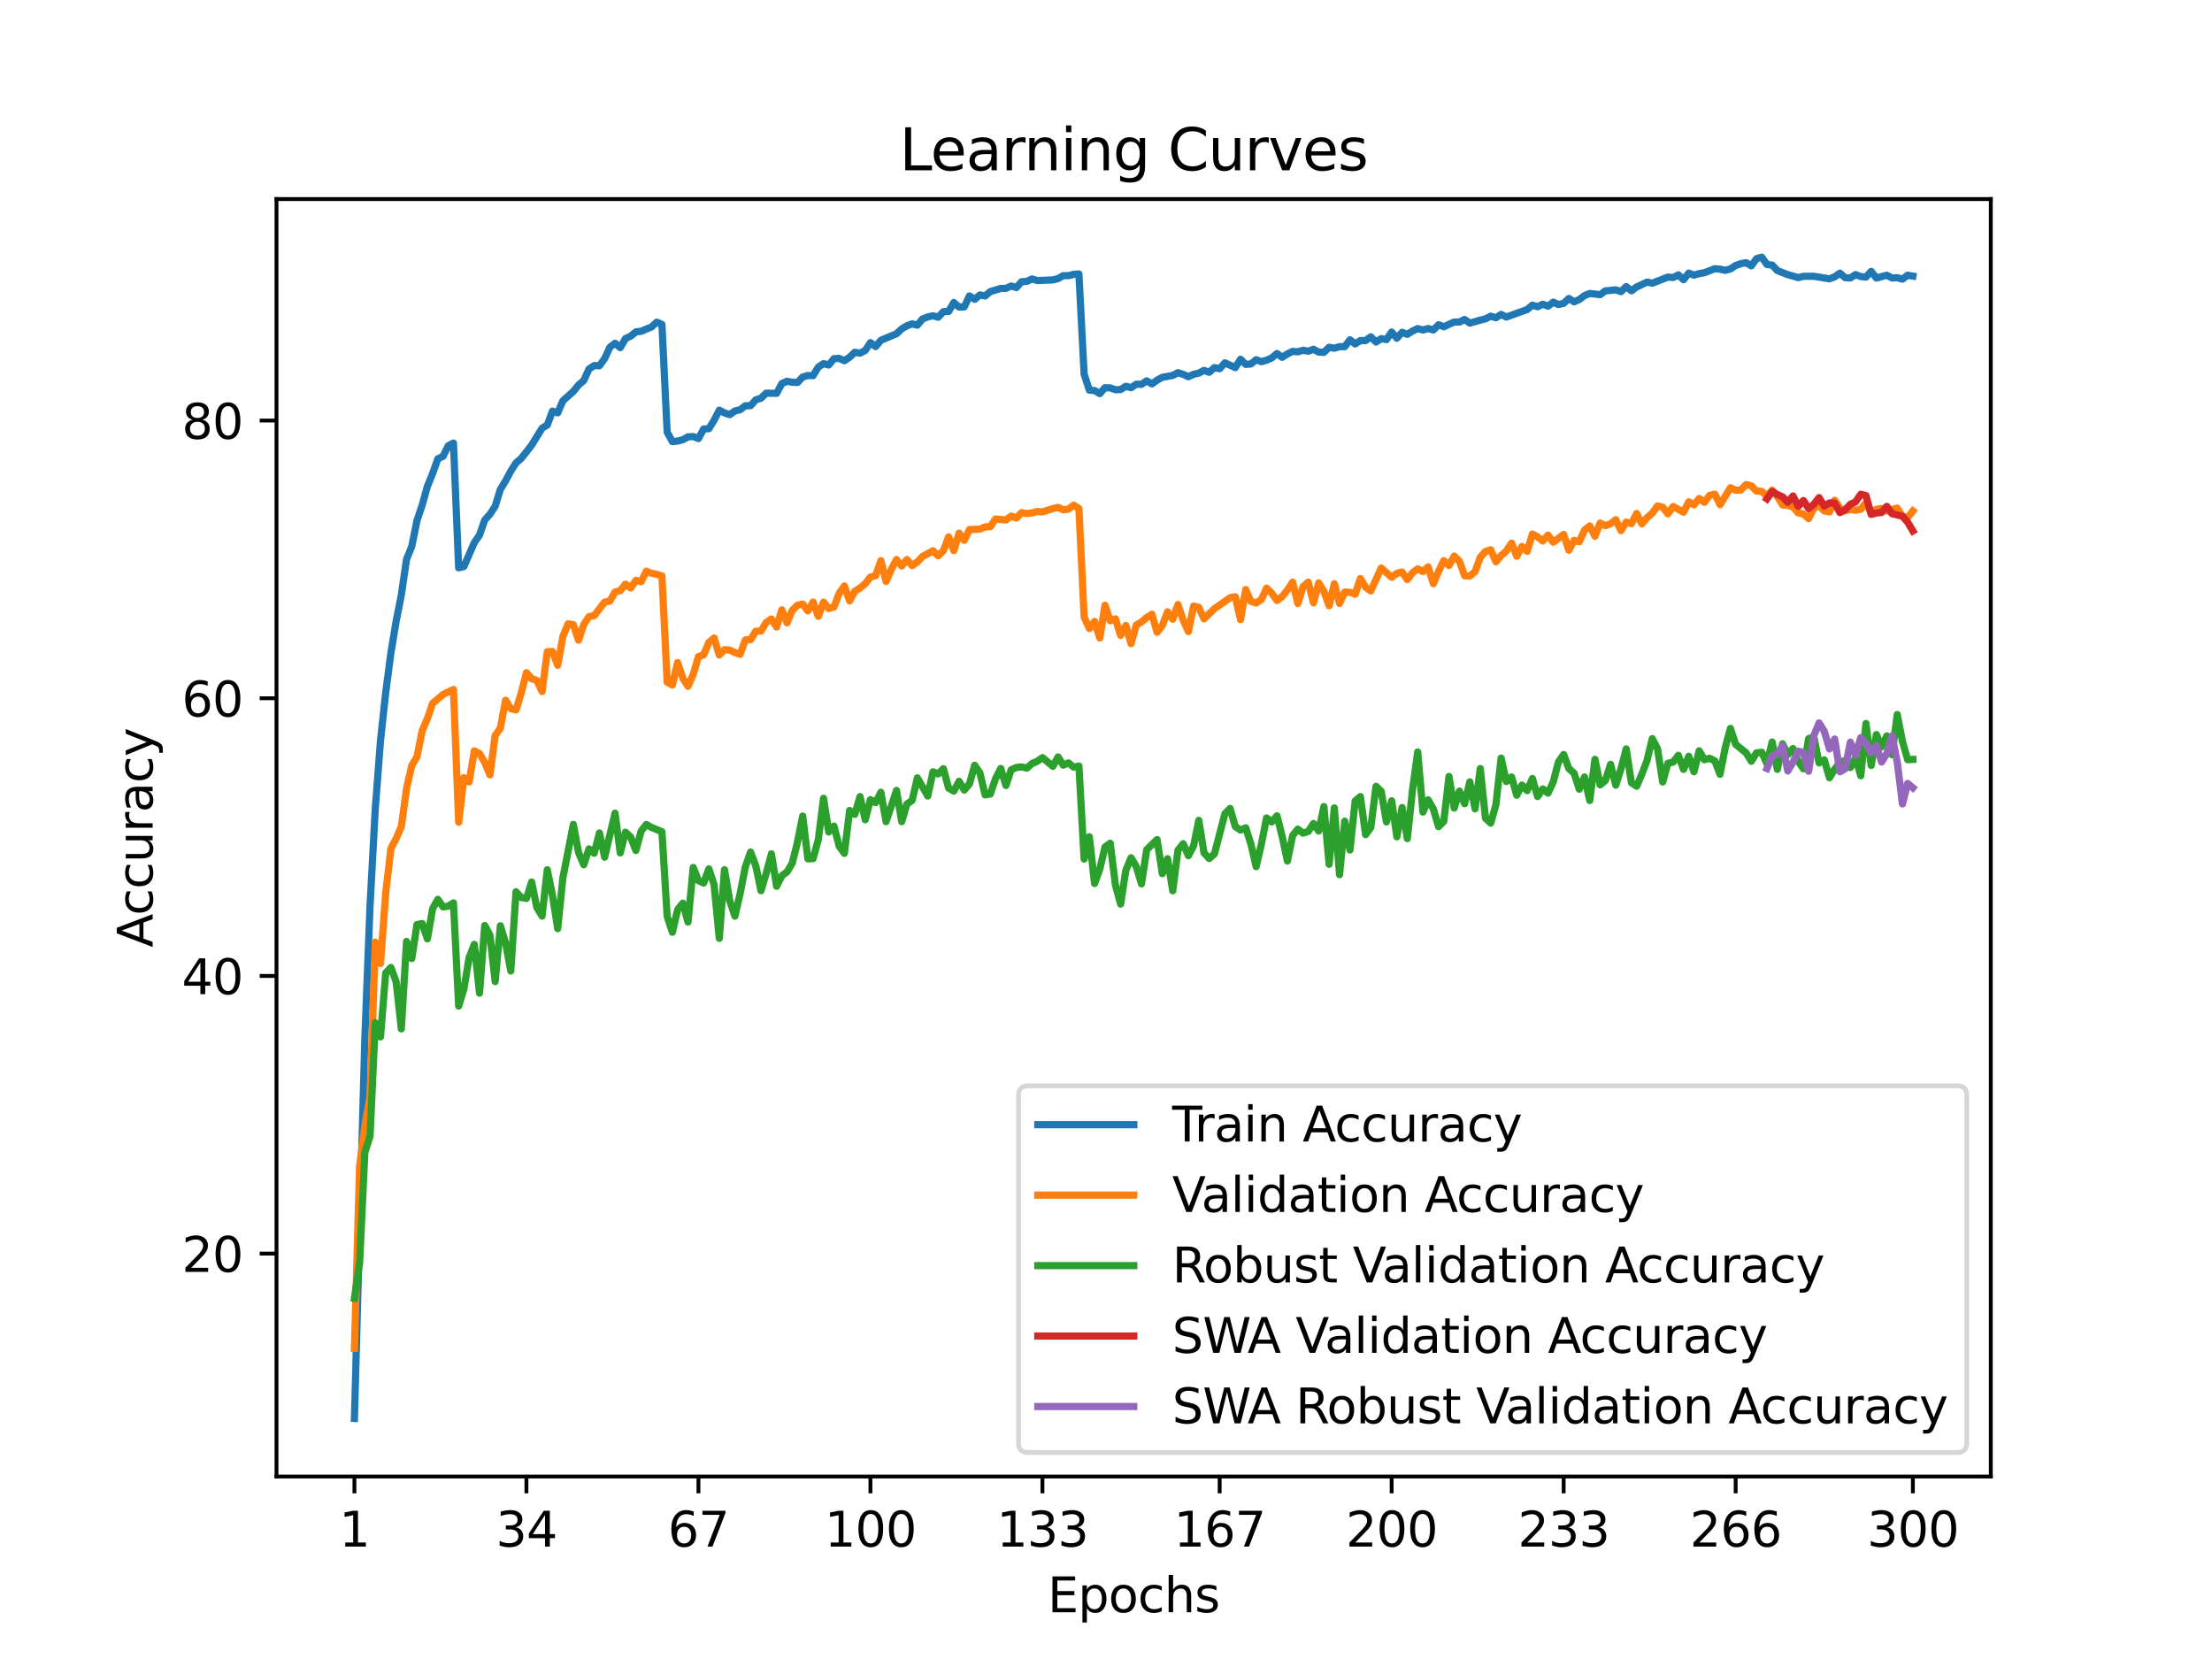 <?xml version="1.0" encoding="utf-8" standalone="no"?>
<!DOCTYPE svg PUBLIC "-//W3C//DTD SVG 1.1//EN"
  "http://www.w3.org/Graphics/SVG/1.1/DTD/svg11.dtd">
<svg xmlns:xlink="http://www.w3.org/1999/xlink" width="460.8pt" height="345.6pt" viewBox="0 0 460.8 345.6" xmlns="http://www.w3.org/2000/svg" version="1.1">
 <defs>
  <style type="text/css">*{stroke-linejoin: round; stroke-linecap: butt}</style>
 </defs>
 <g id="figure_1">
  <g id="patch_1">
   <path d="M 0 345.6 
L 460.8 345.6 
L 460.8 0 
L 0 0 
z
" style="fill: #ffffff"/>
  </g>
  <g id="axes_1">
   <g id="patch_2">
    <path d="M 57.6 307.584 
L 414.72 307.584 
L 414.72 41.472 
L 57.6 41.472 
z
" style="fill: #ffffff"/>
   </g>
   <g id="matplotlib.axis_1">
    <g id="xtick_1">
     <g id="line2d_1">
      <defs>
       <path id="m4109fc3fc1" d="M 0 0 
L 0 3.5 
" style="stroke: #000000; stroke-width: 0.8"/>
      </defs>
      <g>
       <use xlink:href="#m4109fc3fc1" x="73.833" y="307.584" style="stroke: #000000; stroke-width: 0.8"/>
      </g>
     </g>
     <g id="text_1">
      <!-- 1 -->
      <g transform="translate(70.651 322.182) scale(0.1 -0.1)">
       <defs>
        <path id="DejaVuSans-31" d="M 794 531 
L 1825 531 
L 1825 4091 
L 703 3866 
L 703 4441 
L 1819 4666 
L 2450 4666 
L 2450 531 
L 3481 531 
L 3481 0 
L 794 0 
L 794 531 
z
" transform="scale(0.016)"/>
       </defs>
       <use xlink:href="#DejaVuSans-31"/>
      </g>
     </g>
    </g>
    <g id="xtick_2">
     <g id="line2d_2">
      <g>
       <use xlink:href="#m4109fc3fc1" x="109.664" y="307.584" style="stroke: #000000; stroke-width: 0.8"/>
      </g>
     </g>
     <g id="text_2">
      <!-- 34 -->
      <g transform="translate(103.302 322.182) scale(0.1 -0.1)">
       <defs>
        <path id="DejaVuSans-33" d="M 2597 2516 
Q 3050 2419 3304 2112 
Q 3559 1806 3559 1356 
Q 3559 666 3084 287 
Q 2609 -91 1734 -91 
Q 1441 -91 1130 -33 
Q 819 25 488 141 
L 488 750 
Q 750 597 1062 519 
Q 1375 441 1716 441 
Q 2309 441 2620 675 
Q 2931 909 2931 1356 
Q 2931 1769 2642 2001 
Q 2353 2234 1838 2234 
L 1294 2234 
L 1294 2753 
L 1863 2753 
Q 2328 2753 2575 2939 
Q 2822 3125 2822 3475 
Q 2822 3834 2567 4026 
Q 2313 4219 1838 4219 
Q 1578 4219 1281 4162 
Q 984 4106 628 3988 
L 628 4550 
Q 988 4650 1302 4700 
Q 1616 4750 1894 4750 
Q 2613 4750 3031 4423 
Q 3450 4097 3450 3541 
Q 3450 3153 3228 2886 
Q 3006 2619 2597 2516 
z
" transform="scale(0.016)"/>
        <path id="DejaVuSans-34" d="M 2419 4116 
L 825 1625 
L 2419 1625 
L 2419 4116 
z
M 2253 4666 
L 3047 4666 
L 3047 1625 
L 3713 1625 
L 3713 1100 
L 3047 1100 
L 3047 0 
L 2419 0 
L 2419 1100 
L 313 1100 
L 313 1709 
L 2253 4666 
z
" transform="scale(0.016)"/>
       </defs>
       <use xlink:href="#DejaVuSans-33"/>
       <use xlink:href="#DejaVuSans-34" x="63.623"/>
      </g>
     </g>
    </g>
    <g id="xtick_3">
     <g id="line2d_3">
      <g>
       <use xlink:href="#m4109fc3fc1" x="145.496" y="307.584" style="stroke: #000000; stroke-width: 0.8"/>
      </g>
     </g>
     <g id="text_3">
      <!-- 67 -->
      <g transform="translate(139.133 322.182) scale(0.1 -0.1)">
       <defs>
        <path id="DejaVuSans-36" d="M 2113 2584 
Q 1688 2584 1439 2293 
Q 1191 2003 1191 1497 
Q 1191 994 1439 701 
Q 1688 409 2113 409 
Q 2538 409 2786 701 
Q 3034 994 3034 1497 
Q 3034 2003 2786 2293 
Q 2538 2584 2113 2584 
z
M 3366 4563 
L 3366 3988 
Q 3128 4100 2886 4159 
Q 2644 4219 2406 4219 
Q 1781 4219 1451 3797 
Q 1122 3375 1075 2522 
Q 1259 2794 1537 2939 
Q 1816 3084 2150 3084 
Q 2853 3084 3261 2657 
Q 3669 2231 3669 1497 
Q 3669 778 3244 343 
Q 2819 -91 2113 -91 
Q 1303 -91 875 529 
Q 447 1150 447 2328 
Q 447 3434 972 4092 
Q 1497 4750 2381 4750 
Q 2619 4750 2861 4703 
Q 3103 4656 3366 4563 
z
" transform="scale(0.016)"/>
        <path id="DejaVuSans-37" d="M 525 4666 
L 3525 4666 
L 3525 4397 
L 1831 0 
L 1172 0 
L 2766 4134 
L 525 4134 
L 525 4666 
z
" transform="scale(0.016)"/>
       </defs>
       <use xlink:href="#DejaVuSans-36"/>
       <use xlink:href="#DejaVuSans-37" x="63.623"/>
      </g>
     </g>
    </g>
    <g id="xtick_4">
     <g id="line2d_4">
      <g>
       <use xlink:href="#m4109fc3fc1" x="181.327" y="307.584" style="stroke: #000000; stroke-width: 0.8"/>
      </g>
     </g>
     <g id="text_4">
      <!-- 100 -->
      <g transform="translate(171.783 322.182) scale(0.1 -0.1)">
       <defs>
        <path id="DejaVuSans-30" d="M 2034 4250 
Q 1547 4250 1301 3770 
Q 1056 3291 1056 2328 
Q 1056 1369 1301 889 
Q 1547 409 2034 409 
Q 2525 409 2770 889 
Q 3016 1369 3016 2328 
Q 3016 3291 2770 3770 
Q 2525 4250 2034 4250 
z
M 2034 4750 
Q 2819 4750 3233 4129 
Q 3647 3509 3647 2328 
Q 3647 1150 3233 529 
Q 2819 -91 2034 -91 
Q 1250 -91 836 529 
Q 422 1150 422 2328 
Q 422 3509 836 4129 
Q 1250 4750 2034 4750 
z
" transform="scale(0.016)"/>
       </defs>
       <use xlink:href="#DejaVuSans-31"/>
       <use xlink:href="#DejaVuSans-30" x="63.623"/>
       <use xlink:href="#DejaVuSans-30" x="127.246"/>
      </g>
     </g>
    </g>
    <g id="xtick_5">
     <g id="line2d_5">
      <g>
       <use xlink:href="#m4109fc3fc1" x="217.158" y="307.584" style="stroke: #000000; stroke-width: 0.8"/>
      </g>
     </g>
     <g id="text_5">
      <!-- 133 -->
      <g transform="translate(207.615 322.182) scale(0.1 -0.1)">
       <use xlink:href="#DejaVuSans-31"/>
       <use xlink:href="#DejaVuSans-33" x="63.623"/>
       <use xlink:href="#DejaVuSans-33" x="127.246"/>
      </g>
     </g>
    </g>
    <g id="xtick_6">
     <g id="line2d_6">
      <g>
       <use xlink:href="#m4109fc3fc1" x="254.076" y="307.584" style="stroke: #000000; stroke-width: 0.8"/>
      </g>
     </g>
     <g id="text_6">
      <!-- 167 -->
      <g transform="translate(244.532 322.182) scale(0.1 -0.1)">
       <use xlink:href="#DejaVuSans-31"/>
       <use xlink:href="#DejaVuSans-36" x="63.623"/>
       <use xlink:href="#DejaVuSans-37" x="127.246"/>
      </g>
     </g>
    </g>
    <g id="xtick_7">
     <g id="line2d_7">
      <g>
       <use xlink:href="#m4109fc3fc1" x="289.907" y="307.584" style="stroke: #000000; stroke-width: 0.8"/>
      </g>
     </g>
     <g id="text_7">
      <!-- 200 -->
      <g transform="translate(280.363 322.182) scale(0.1 -0.1)">
       <defs>
        <path id="DejaVuSans-32" d="M 1228 531 
L 3431 531 
L 3431 0 
L 469 0 
L 469 531 
Q 828 903 1448 1529 
Q 2069 2156 2228 2338 
Q 2531 2678 2651 2914 
Q 2772 3150 2772 3378 
Q 2772 3750 2511 3984 
Q 2250 4219 1831 4219 
Q 1534 4219 1204 4116 
Q 875 4013 500 3803 
L 500 4441 
Q 881 4594 1212 4672 
Q 1544 4750 1819 4750 
Q 2544 4750 2975 4387 
Q 3406 4025 3406 3419 
Q 3406 3131 3298 2873 
Q 3191 2616 2906 2266 
Q 2828 2175 2409 1742 
Q 1991 1309 1228 531 
z
" transform="scale(0.016)"/>
       </defs>
       <use xlink:href="#DejaVuSans-32"/>
       <use xlink:href="#DejaVuSans-30" x="63.623"/>
       <use xlink:href="#DejaVuSans-30" x="127.246"/>
      </g>
     </g>
    </g>
    <g id="xtick_8">
     <g id="line2d_8">
      <g>
       <use xlink:href="#m4109fc3fc1" x="325.739" y="307.584" style="stroke: #000000; stroke-width: 0.8"/>
      </g>
     </g>
     <g id="text_8">
      <!-- 233 -->
      <g transform="translate(316.195 322.182) scale(0.1 -0.1)">
       <use xlink:href="#DejaVuSans-32"/>
       <use xlink:href="#DejaVuSans-33" x="63.623"/>
       <use xlink:href="#DejaVuSans-33" x="127.246"/>
      </g>
     </g>
    </g>
    <g id="xtick_9">
     <g id="line2d_9">
      <g>
       <use xlink:href="#m4109fc3fc1" x="361.57" y="307.584" style="stroke: #000000; stroke-width: 0.8"/>
      </g>
     </g>
     <g id="text_9">
      <!-- 266 -->
      <g transform="translate(352.026 322.182) scale(0.1 -0.1)">
       <use xlink:href="#DejaVuSans-32"/>
       <use xlink:href="#DejaVuSans-36" x="63.623"/>
       <use xlink:href="#DejaVuSans-36" x="127.246"/>
      </g>
     </g>
    </g>
    <g id="xtick_10">
     <g id="line2d_10">
      <g>
       <use xlink:href="#m4109fc3fc1" x="398.487" y="307.584" style="stroke: #000000; stroke-width: 0.8"/>
      </g>
     </g>
     <g id="text_10">
      <!-- 300 -->
      <g transform="translate(388.944 322.182) scale(0.1 -0.1)">
       <use xlink:href="#DejaVuSans-33"/>
       <use xlink:href="#DejaVuSans-30" x="63.623"/>
       <use xlink:href="#DejaVuSans-30" x="127.246"/>
      </g>
     </g>
    </g>
    <g id="text_11">
     <!-- Epochs -->
     <g transform="translate(218.244 335.861) scale(0.1 -0.1)">
      <defs>
       <path id="DejaVuSans-45" d="M 628 4666 
L 3578 4666 
L 3578 4134 
L 1259 4134 
L 1259 2753 
L 3481 2753 
L 3481 2222 
L 1259 2222 
L 1259 531 
L 3634 531 
L 3634 0 
L 628 0 
L 628 4666 
z
" transform="scale(0.016)"/>
       <path id="DejaVuSans-70" d="M 1159 525 
L 1159 -1331 
L 581 -1331 
L 581 3500 
L 1159 3500 
L 1159 2969 
Q 1341 3281 1617 3432 
Q 1894 3584 2278 3584 
Q 2916 3584 3314 3078 
Q 3713 2572 3713 1747 
Q 3713 922 3314 415 
Q 2916 -91 2278 -91 
Q 1894 -91 1617 61 
Q 1341 213 1159 525 
z
M 3116 1747 
Q 3116 2381 2855 2742 
Q 2594 3103 2138 3103 
Q 1681 3103 1420 2742 
Q 1159 2381 1159 1747 
Q 1159 1113 1420 752 
Q 1681 391 2138 391 
Q 2594 391 2855 752 
Q 3116 1113 3116 1747 
z
" transform="scale(0.016)"/>
       <path id="DejaVuSans-6f" d="M 1959 3097 
Q 1497 3097 1228 2736 
Q 959 2375 959 1747 
Q 959 1119 1226 758 
Q 1494 397 1959 397 
Q 2419 397 2687 759 
Q 2956 1122 2956 1747 
Q 2956 2369 2687 2733 
Q 2419 3097 1959 3097 
z
M 1959 3584 
Q 2709 3584 3137 3096 
Q 3566 2609 3566 1747 
Q 3566 888 3137 398 
Q 2709 -91 1959 -91 
Q 1206 -91 779 398 
Q 353 888 353 1747 
Q 353 2609 779 3096 
Q 1206 3584 1959 3584 
z
" transform="scale(0.016)"/>
       <path id="DejaVuSans-63" d="M 3122 3366 
L 3122 2828 
Q 2878 2963 2633 3030 
Q 2388 3097 2138 3097 
Q 1578 3097 1268 2742 
Q 959 2388 959 1747 
Q 959 1106 1268 751 
Q 1578 397 2138 397 
Q 2388 397 2633 464 
Q 2878 531 3122 666 
L 3122 134 
Q 2881 22 2623 -34 
Q 2366 -91 2075 -91 
Q 1284 -91 818 406 
Q 353 903 353 1747 
Q 353 2603 823 3093 
Q 1294 3584 2113 3584 
Q 2378 3584 2631 3529 
Q 2884 3475 3122 3366 
z
" transform="scale(0.016)"/>
       <path id="DejaVuSans-68" d="M 3513 2113 
L 3513 0 
L 2938 0 
L 2938 2094 
Q 2938 2591 2744 2837 
Q 2550 3084 2163 3084 
Q 1697 3084 1428 2787 
Q 1159 2491 1159 1978 
L 1159 0 
L 581 0 
L 581 4863 
L 1159 4863 
L 1159 2956 
Q 1366 3272 1645 3428 
Q 1925 3584 2291 3584 
Q 2894 3584 3203 3211 
Q 3513 2838 3513 2113 
z
" transform="scale(0.016)"/>
       <path id="DejaVuSans-73" d="M 2834 3397 
L 2834 2853 
Q 2591 2978 2328 3040 
Q 2066 3103 1784 3103 
Q 1356 3103 1142 2972 
Q 928 2841 928 2578 
Q 928 2378 1081 2264 
Q 1234 2150 1697 2047 
L 1894 2003 
Q 2506 1872 2764 1633 
Q 3022 1394 3022 966 
Q 3022 478 2636 193 
Q 2250 -91 1575 -91 
Q 1294 -91 989 -36 
Q 684 19 347 128 
L 347 722 
Q 666 556 975 473 
Q 1284 391 1588 391 
Q 1994 391 2212 530 
Q 2431 669 2431 922 
Q 2431 1156 2273 1281 
Q 2116 1406 1581 1522 
L 1381 1569 
Q 847 1681 609 1914 
Q 372 2147 372 2553 
Q 372 3047 722 3315 
Q 1072 3584 1716 3584 
Q 2034 3584 2315 3537 
Q 2597 3491 2834 3397 
z
" transform="scale(0.016)"/>
      </defs>
      <use xlink:href="#DejaVuSans-45"/>
      <use xlink:href="#DejaVuSans-70" x="63.184"/>
      <use xlink:href="#DejaVuSans-6f" x="126.66"/>
      <use xlink:href="#DejaVuSans-63" x="187.842"/>
      <use xlink:href="#DejaVuSans-68" x="242.822"/>
      <use xlink:href="#DejaVuSans-73" x="306.201"/>
     </g>
    </g>
   </g>
   <g id="matplotlib.axis_2">
    <g id="ytick_1">
     <g id="line2d_11">
      <defs>
       <path id="me933a743b5" d="M 0 0 
L -3.5 0 
" style="stroke: #000000; stroke-width: 0.8"/>
      </defs>
      <g>
       <use xlink:href="#me933a743b5" x="57.6" y="261.15" style="stroke: #000000; stroke-width: 0.8"/>
      </g>
     </g>
     <g id="text_12">
      <!-- 20 -->
      <g transform="translate(37.875 264.95) scale(0.1 -0.1)">
       <use xlink:href="#DejaVuSans-32"/>
       <use xlink:href="#DejaVuSans-30" x="63.623"/>
      </g>
     </g>
    </g>
    <g id="ytick_2">
     <g id="line2d_12">
      <g>
       <use xlink:href="#me933a743b5" x="57.6" y="203.304" style="stroke: #000000; stroke-width: 0.8"/>
      </g>
     </g>
     <g id="text_13">
      <!-- 40 -->
      <g transform="translate(37.875 207.103) scale(0.1 -0.1)">
       <use xlink:href="#DejaVuSans-34"/>
       <use xlink:href="#DejaVuSans-30" x="63.623"/>
      </g>
     </g>
    </g>
    <g id="ytick_3">
     <g id="line2d_13">
      <g>
       <use xlink:href="#me933a743b5" x="57.6" y="145.457" style="stroke: #000000; stroke-width: 0.8"/>
      </g>
     </g>
     <g id="text_14">
      <!-- 60 -->
      <g transform="translate(37.875 149.256) scale(0.1 -0.1)">
       <use xlink:href="#DejaVuSans-36"/>
       <use xlink:href="#DejaVuSans-30" x="63.623"/>
      </g>
     </g>
    </g>
    <g id="ytick_4">
     <g id="line2d_14">
      <g>
       <use xlink:href="#me933a743b5" x="57.6" y="87.611" style="stroke: #000000; stroke-width: 0.8"/>
      </g>
     </g>
     <g id="text_15">
      <!-- 80 -->
      <g transform="translate(37.875 91.41) scale(0.1 -0.1)">
       <defs>
        <path id="DejaVuSans-38" d="M 2034 2216 
Q 1584 2216 1326 1975 
Q 1069 1734 1069 1313 
Q 1069 891 1326 650 
Q 1584 409 2034 409 
Q 2484 409 2743 651 
Q 3003 894 3003 1313 
Q 3003 1734 2745 1975 
Q 2488 2216 2034 2216 
z
M 1403 2484 
Q 997 2584 770 2862 
Q 544 3141 544 3541 
Q 544 4100 942 4425 
Q 1341 4750 2034 4750 
Q 2731 4750 3128 4425 
Q 3525 4100 3525 3541 
Q 3525 3141 3298 2862 
Q 3072 2584 2669 2484 
Q 3125 2378 3379 2068 
Q 3634 1759 3634 1313 
Q 3634 634 3220 271 
Q 2806 -91 2034 -91 
Q 1263 -91 848 271 
Q 434 634 434 1313 
Q 434 1759 690 2068 
Q 947 2378 1403 2484 
z
M 1172 3481 
Q 1172 3119 1398 2916 
Q 1625 2713 2034 2713 
Q 2441 2713 2670 2916 
Q 2900 3119 2900 3481 
Q 2900 3844 2670 4047 
Q 2441 4250 2034 4250 
Q 1625 4250 1398 4047 
Q 1172 3844 1172 3481 
z
" transform="scale(0.016)"/>
       </defs>
       <use xlink:href="#DejaVuSans-38"/>
       <use xlink:href="#DejaVuSans-30" x="63.623"/>
      </g>
     </g>
    </g>
    <g id="text_16">
     <!-- Accuracy -->
     <g transform="translate(31.795 197.356) rotate(-90) scale(0.1 -0.1)">
      <defs>
       <path id="DejaVuSans-41" d="M 2188 4044 
L 1331 1722 
L 3047 1722 
L 2188 4044 
z
M 1831 4666 
L 2547 4666 
L 4325 0 
L 3669 0 
L 3244 1197 
L 1141 1197 
L 716 0 
L 50 0 
L 1831 4666 
z
" transform="scale(0.016)"/>
       <path id="DejaVuSans-75" d="M 544 1381 
L 544 3500 
L 1119 3500 
L 1119 1403 
Q 1119 906 1312 657 
Q 1506 409 1894 409 
Q 2359 409 2629 706 
Q 2900 1003 2900 1516 
L 2900 3500 
L 3475 3500 
L 3475 0 
L 2900 0 
L 2900 538 
Q 2691 219 2414 64 
Q 2138 -91 1772 -91 
Q 1169 -91 856 284 
Q 544 659 544 1381 
z
M 1991 3584 
L 1991 3584 
z
" transform="scale(0.016)"/>
       <path id="DejaVuSans-72" d="M 2631 2963 
Q 2534 3019 2420 3045 
Q 2306 3072 2169 3072 
Q 1681 3072 1420 2755 
Q 1159 2438 1159 1844 
L 1159 0 
L 581 0 
L 581 3500 
L 1159 3500 
L 1159 2956 
Q 1341 3275 1631 3429 
Q 1922 3584 2338 3584 
Q 2397 3584 2469 3576 
Q 2541 3569 2628 3553 
L 2631 2963 
z
" transform="scale(0.016)"/>
       <path id="DejaVuSans-61" d="M 2194 1759 
Q 1497 1759 1228 1600 
Q 959 1441 959 1056 
Q 959 750 1161 570 
Q 1363 391 1709 391 
Q 2188 391 2477 730 
Q 2766 1069 2766 1631 
L 2766 1759 
L 2194 1759 
z
M 3341 1997 
L 3341 0 
L 2766 0 
L 2766 531 
Q 2569 213 2275 61 
Q 1981 -91 1556 -91 
Q 1019 -91 701 211 
Q 384 513 384 1019 
Q 384 1609 779 1909 
Q 1175 2209 1959 2209 
L 2766 2209 
L 2766 2266 
Q 2766 2663 2505 2880 
Q 2244 3097 1772 3097 
Q 1472 3097 1187 3025 
Q 903 2953 641 2809 
L 641 3341 
Q 956 3463 1253 3523 
Q 1550 3584 1831 3584 
Q 2591 3584 2966 3190 
Q 3341 2797 3341 1997 
z
" transform="scale(0.016)"/>
       <path id="DejaVuSans-79" d="M 2059 -325 
Q 1816 -950 1584 -1140 
Q 1353 -1331 966 -1331 
L 506 -1331 
L 506 -850 
L 844 -850 
Q 1081 -850 1212 -737 
Q 1344 -625 1503 -206 
L 1606 56 
L 191 3500 
L 800 3500 
L 1894 763 
L 2988 3500 
L 3597 3500 
L 2059 -325 
z
" transform="scale(0.016)"/>
      </defs>
      <use xlink:href="#DejaVuSans-41"/>
      <use xlink:href="#DejaVuSans-63" x="66.658"/>
      <use xlink:href="#DejaVuSans-63" x="121.639"/>
      <use xlink:href="#DejaVuSans-75" x="176.619"/>
      <use xlink:href="#DejaVuSans-72" x="239.998"/>
      <use xlink:href="#DejaVuSans-61" x="281.111"/>
      <use xlink:href="#DejaVuSans-63" x="342.391"/>
      <use xlink:href="#DejaVuSans-79" x="397.371"/>
     </g>
    </g>
   </g>
   <g id="line2d_15">
    <path d="M 73.833 295.488 
L 76.004 216.308 
L 77.09 188.64 
L 78.176 168.469 
L 79.262 154.314 
L 80.348 144.289 
L 81.433 135.999 
L 82.519 129.445 
L 83.605 123.938 
L 84.691 116.511 
L 85.777 113.809 
L 86.862 108.459 
L 87.948 105.208 
L 89.034 101.315 
L 90.12 98.648 
L 91.206 95.588 
L 92.291 95.073 
L 93.377 92.857 
L 94.463 92.302 
L 95.549 118.292 
L 96.635 118.026 
L 98.806 113.034 
L 99.892 111.467 
L 100.978 108.343 
L 102.064 107.128 
L 103.149 105.468 
L 104.235 101.945 
L 105.321 100.163 
L 106.407 98.127 
L 107.493 96.438 
L 108.578 95.501 
L 110.75 92.742 
L 112.922 89.196 
L 114.007 88.542 
L 115.093 85.65 
L 116.179 86.008 
L 117.265 83.48 
L 119.436 81.543 
L 120.522 80.206 
L 121.608 79.269 
L 122.694 76.88 
L 123.78 76.151 
L 124.865 76.209 
L 125.951 74.717 
L 127.037 72.351 
L 128.123 71.506 
L 129.209 72.426 
L 130.294 70.529 
L 131.38 70.025 
L 132.466 69.135 
L 133.552 69.013 
L 135.723 68.111 
L 136.809 67.11 
L 137.895 67.584 
L 138.981 90.034 
L 140.067 91.995 
L 141.152 91.886 
L 142.238 91.602 
L 143.324 91 
L 144.41 90.943 
L 145.496 91.365 
L 146.581 89.369 
L 147.667 89.306 
L 148.753 87.564 
L 149.839 85.447 
L 150.925 86.014 
L 152.01 86.379 
L 153.096 85.609 
L 154.182 85.36 
L 155.268 84.527 
L 156.354 84.516 
L 157.439 83.295 
L 158.525 82.954 
L 159.611 81.901 
L 161.783 81.942 
L 162.868 79.911 
L 163.954 79.425 
L 165.04 79.628 
L 166.126 79.68 
L 167.212 78.535 
L 168.297 78.228 
L 169.383 78.257 
L 170.469 76.464 
L 171.555 75.752 
L 172.641 76.041 
L 173.726 74.711 
L 174.812 74.653 
L 175.898 75.139 
L 176.984 74.422 
L 178.07 73.386 
L 179.155 73.577 
L 180.241 73.01 
L 181.327 71.379 
L 182.413 72.2 
L 183.499 70.887 
L 186.756 69.528 
L 187.842 68.51 
L 188.928 67.868 
L 190.013 67.463 
L 191.099 67.74 
L 192.185 66.439 
L 193.271 66.022 
L 194.357 65.779 
L 195.442 66.086 
L 196.528 64.923 
L 197.614 64.877 
L 198.7 63.02 
L 199.786 63.98 
L 200.871 63.934 
L 201.957 61.643 
L 203.043 62.355 
L 204.129 61.441 
L 205.215 61.661 
L 206.3 60.747 
L 208.472 60.087 
L 209.558 60.076 
L 210.644 59.578 
L 211.729 59.908 
L 212.815 58.687 
L 213.901 58.624 
L 214.987 58.115 
L 216.073 58.439 
L 219.33 58.317 
L 220.416 58.034 
L 221.502 57.421 
L 222.587 57.426 
L 223.673 57.154 
L 224.759 57.074 
L 225.845 77.973 
L 226.931 81.282 
L 228.016 81.352 
L 229.102 82.005 
L 230.188 80.767 
L 231.274 80.802 
L 232.36 81.196 
L 233.445 81.149 
L 234.531 80.467 
L 235.617 80.773 
L 236.703 80.039 
L 237.789 80.067 
L 238.875 79.339 
L 239.96 79.969 
L 241.046 79.2 
L 242.132 78.598 
L 244.304 78.211 
L 245.389 77.638 
L 246.475 77.985 
L 247.561 78.477 
L 248.647 77.973 
L 249.733 77.73 
L 250.818 77.158 
L 251.904 77.551 
L 252.99 76.574 
L 254.076 76.811 
L 255.162 75.584 
L 257.333 76.585 
L 258.419 74.838 
L 259.505 75.908 
L 260.591 75.822 
L 261.676 74.937 
L 262.762 75.347 
L 263.848 75.035 
L 264.934 74.561 
L 266.02 73.647 
L 267.105 74.433 
L 268.191 73.728 
L 269.277 73.195 
L 270.363 73.299 
L 271.449 72.958 
L 272.534 73.166 
L 273.62 72.761 
L 274.706 73.352 
L 275.792 73.398 
L 276.878 72.339 
L 277.963 72.542 
L 279.049 72.212 
L 280.135 72.224 
L 281.221 70.783 
L 282.307 71.651 
L 283.392 70.945 
L 284.478 70.945 
L 285.564 70.164 
L 286.65 71.252 
L 287.736 70.546 
L 288.821 70.754 
L 289.907 69.169 
L 290.993 70.459 
L 292.079 69.227 
L 293.165 69.644 
L 294.25 68.967 
L 295.336 68.452 
L 296.422 68.747 
L 297.508 68.435 
L 298.594 68.735 
L 299.679 67.648 
L 300.765 68.07 
L 302.937 67.075 
L 304.023 67.081 
L 305.108 66.56 
L 306.194 67.312 
L 308.366 66.688 
L 309.452 66.416 
L 310.537 65.872 
L 311.623 66.19 
L 312.709 65.496 
L 313.795 66.045 
L 318.138 64.484 
L 319.224 63.57 
L 320.31 63.899 
L 321.395 63.379 
L 322.481 63.778 
L 323.567 62.951 
L 324.653 63.442 
L 325.739 63.188 
L 326.824 62.181 
L 327.91 62.87 
L 328.996 62.401 
L 330.082 61.574 
L 331.168 61.134 
L 333.339 61.383 
L 334.425 60.596 
L 336.597 60.382 
L 337.682 60.753 
L 338.768 59.694 
L 339.854 60.579 
L 340.94 59.787 
L 343.111 58.768 
L 344.197 58.994 
L 347.455 57.727 
L 348.54 57.814 
L 349.626 57.264 
L 350.712 58.265 
L 351.798 56.894 
L 352.884 57.311 
L 353.969 56.998 
L 355.055 56.813 
L 357.227 55.974 
L 358.313 56.073 
L 359.398 56.321 
L 360.484 56.026 
L 361.57 55.303 
L 362.656 54.922 
L 363.742 54.719 
L 364.827 55.384 
L 365.913 53.886 
L 366.999 53.568 
L 368.085 55.095 
L 369.171 55.222 
L 370.256 56.368 
L 372.428 57.212 
L 374.6 57.831 
L 375.685 57.565 
L 377.857 57.554 
L 381.114 58.086 
L 382.2 57.664 
L 383.286 56.906 
L 384.372 57.843 
L 385.458 57.906 
L 386.543 57.201 
L 387.629 57.617 
L 388.715 57.716 
L 389.801 56.53 
L 390.887 57.924 
L 393.058 57.328 
L 394.144 57.912 
L 395.23 57.843 
L 396.316 58.155 
L 397.401 57.334 
L 398.487 57.519 
L 398.487 57.519 
" clip-path="url(#pb5e882c451)" style="fill: none; stroke: #1f77b4; stroke-width: 1.5; stroke-linecap: square"/>
   </g>
   <g id="line2d_16">
    <path d="M 73.833 280.876 
L 74.919 242.813 
L 76.004 234.599 
L 77.09 228.351 
L 78.176 196.275 
L 79.262 200.701 
L 80.348 186.037 
L 81.433 176.752 
L 82.519 174.699 
L 83.605 172.182 
L 84.691 164.228 
L 85.777 159.485 
L 86.862 157.663 
L 87.948 152.225 
L 89.034 149.68 
L 90.12 146.527 
L 92.291 144.676 
L 94.463 143.635 
L 95.549 171.286 
L 96.635 162.001 
L 97.72 162.898 
L 98.806 156.419 
L 99.892 156.998 
L 100.978 158.82 
L 102.064 161.423 
L 103.149 153.238 
L 104.235 151.676 
L 105.321 145.862 
L 106.407 147.626 
L 107.493 147.887 
L 108.578 144.358 
L 109.664 140.135 
L 110.75 141.379 
L 111.836 141.755 
L 112.922 144.069 
L 114.007 135.768 
L 115.093 135.71 
L 116.179 138.602 
L 117.265 132.557 
L 118.351 129.954 
L 119.436 130.128 
L 120.522 133.367 
L 121.608 130.099 
L 122.694 128.45 
L 123.78 128.248 
L 125.951 125.442 
L 127.037 125.211 
L 128.123 123.331 
L 129.209 123.042 
L 130.294 121.682 
L 131.38 122.492 
L 132.466 120.901 
L 133.552 121.191 
L 134.638 118.992 
L 135.723 119.426 
L 136.809 119.629 
L 137.895 119.976 
L 138.981 142.102 
L 140.067 142.71 
L 141.152 138.024 
L 142.238 141.292 
L 143.324 142.97 
L 144.41 140.482 
L 145.496 136.78 
L 146.581 136.404 
L 147.667 133.83 
L 148.753 132.905 
L 149.839 136.462 
L 150.925 135.334 
L 152.01 135.421 
L 153.096 135.941 
L 154.182 136.317 
L 155.268 133.309 
L 156.354 133.252 
L 157.439 131.487 
L 158.525 131.458 
L 159.611 129.665 
L 160.697 128.942 
L 161.783 130.62 
L 162.868 127.033 
L 163.954 129.752 
L 165.04 127.149 
L 166.126 126.079 
L 167.212 125.847 
L 168.297 127.264 
L 169.383 125.413 
L 170.469 128.392 
L 171.555 125.442 
L 172.641 126.773 
L 173.726 126.455 
L 174.812 123.62 
L 175.898 122.058 
L 176.984 125.182 
L 178.07 123.157 
L 179.155 122.492 
L 180.241 121.596 
L 181.327 120.207 
L 182.413 119.918 
L 183.499 116.794 
L 184.584 121.133 
L 185.67 118.616 
L 186.756 116.563 
L 187.842 117.922 
L 188.928 116.563 
L 190.013 117.836 
L 191.099 117.055 
L 192.185 115.927 
L 194.357 114.741 
L 195.442 115.782 
L 196.528 114.712 
L 197.614 111.848 
L 198.7 114.683 
L 199.786 111.067 
L 200.871 112.571 
L 201.957 110.315 
L 204.129 110.229 
L 205.215 109.766 
L 206.3 109.708 
L 207.386 108.117 
L 209.558 108.32 
L 210.644 107.51 
L 211.729 107.915 
L 212.815 106.787 
L 213.901 106.989 
L 214.987 106.845 
L 216.073 106.555 
L 217.158 106.642 
L 219.33 105.948 
L 220.416 105.688 
L 221.502 106.208 
L 222.587 106.035 
L 223.673 105.225 
L 224.759 105.948 
L 225.845 128.537 
L 226.931 130.938 
L 228.016 129.463 
L 229.102 132.905 
L 230.188 126.079 
L 231.274 129.318 
L 232.36 128.913 
L 233.445 132.355 
L 234.531 130.301 
L 235.617 134.09 
L 236.703 130.215 
L 237.789 129.578 
L 238.875 128.653 
L 239.96 127.959 
L 241.046 131.719 
L 242.132 130.301 
L 243.218 127.438 
L 244.304 129 
L 245.389 125.934 
L 246.475 129.173 
L 247.561 131.574 
L 248.647 126.252 
L 249.733 126.541 
L 250.818 128.913 
L 252.99 126.802 
L 256.247 124.517 
L 257.333 124.314 
L 258.419 129.087 
L 259.505 122.81 
L 260.591 125.269 
L 261.676 125.616 
L 262.762 124.893 
L 263.848 122.521 
L 264.934 123.591 
L 266.02 125.095 
L 267.105 124.256 
L 268.191 122.897 
L 269.277 121.277 
L 270.363 125.732 
L 271.449 122.203 
L 272.534 121.277 
L 273.62 125.587 
L 274.706 121.422 
L 275.792 123.186 
L 276.878 126.194 
L 277.963 121.596 
L 279.049 125.703 
L 280.135 123.331 
L 281.221 123.389 
L 282.307 123.765 
L 283.392 120.525 
L 284.478 122.348 
L 285.564 123.1 
L 287.736 118.327 
L 289.907 120.265 
L 290.993 119.426 
L 292.079 119.166 
L 293.165 120.757 
L 294.25 119.311 
L 295.336 118.501 
L 296.422 119.079 
L 297.508 118.096 
L 298.594 121.596 
L 299.679 119.021 
L 300.765 116.794 
L 301.851 117.807 
L 302.937 115.84 
L 304.023 116.91 
L 305.108 119.947 
L 306.194 120.005 
L 307.28 119.079 
L 308.366 116.1 
L 309.452 114.885 
L 310.537 114.538 
L 311.623 117.026 
L 312.709 115.724 
L 313.795 114.799 
L 314.881 113.15 
L 315.966 115.869 
L 317.052 113.844 
L 318.138 114.856 
L 319.224 111.241 
L 320.31 111.848 
L 321.395 112.687 
L 322.481 111.472 
L 323.567 112.947 
L 325.739 111.328 
L 326.824 114.625 
L 327.91 112.571 
L 328.996 112.861 
L 330.082 110.431 
L 331.168 109.563 
L 332.253 111.704 
L 333.339 108.956 
L 334.425 109.506 
L 335.511 109.101 
L 336.597 108.262 
L 337.682 110.547 
L 338.768 108.754 
L 339.854 109.101 
L 340.94 106.96 
L 342.026 109.13 
L 343.111 107.828 
L 344.197 106.903 
L 345.283 105.398 
L 346.369 105.659 
L 347.455 107.047 
L 348.54 105.514 
L 350.712 106.7 
L 351.798 104.531 
L 352.884 105.167 
L 353.969 103.837 
L 355.055 104.646 
L 356.141 103.2 
L 357.227 102.94 
L 358.313 105.138 
L 360.484 101.61 
L 361.57 102.13 
L 362.656 102.072 
L 363.742 100.944 
L 364.827 101.205 
L 365.913 102.304 
L 366.999 102.362 
L 368.085 103.403 
L 369.171 102.101 
L 370.256 103.403 
L 371.342 105.196 
L 372.428 105.283 
L 373.514 105.63 
L 374.6 106.845 
L 375.685 107.076 
L 376.771 108.031 
L 377.857 105.832 
L 378.943 105.341 
L 380.029 106.44 
L 381.114 106.642 
L 382.2 104.213 
L 383.286 105.832 
L 384.372 106.382 
L 385.458 106.151 
L 386.543 106.295 
L 387.629 106.093 
L 388.715 104.733 
L 389.801 106.903 
L 390.887 106.093 
L 391.972 105.919 
L 393.058 106.469 
L 395.23 105.832 
L 396.316 107.568 
L 397.401 107.799 
L 398.487 106.44 
L 398.487 106.44 
" clip-path="url(#pb5e882c451)" style="fill: none; stroke: #ff7f0e; stroke-width: 1.5; stroke-linecap: square"/>
   </g>
   <g id="line2d_17">
    <path d="M 73.833 270.466 
L 74.919 263.025 
L 76.004 240.066 
L 77.09 236.695 
L 78.176 213.058 
L 79.262 216.01 
L 80.348 202.685 
L 81.433 201.548 
L 82.519 204.501 
L 83.605 214.334 
L 84.691 196.123 
L 85.777 199.693 
L 86.862 192.612 
L 87.948 192.393 
L 89.034 195.584 
L 90.12 189.301 
L 91.206 187.346 
L 92.291 188.922 
L 93.377 188.782 
L 94.463 188.084 
L 95.549 209.587 
L 96.635 206.037 
L 97.72 199.514 
L 98.806 196.721 
L 99.892 206.894 
L 100.978 192.792 
L 102.064 194.806 
L 103.149 204.481 
L 104.235 192.851 
L 105.321 196.462 
L 106.407 202.267 
L 107.493 185.77 
L 108.578 186.967 
L 109.664 187.167 
L 110.75 183.736 
L 111.836 189.062 
L 112.922 190.837 
L 114.007 181.182 
L 115.093 186.528 
L 116.179 193.45 
L 117.265 182.818 
L 119.436 171.728 
L 120.522 177.612 
L 121.608 180.145 
L 122.694 176.834 
L 123.78 177.752 
L 124.865 173.523 
L 125.951 178.569 
L 128.123 169.394 
L 129.209 177.672 
L 130.294 173.363 
L 131.38 174.38 
L 132.466 177.173 
L 133.552 173.144 
L 134.638 171.747 
L 135.723 172.366 
L 137.895 173.263 
L 138.981 190.877 
L 140.067 194.208 
L 141.152 189.52 
L 142.238 188.144 
L 143.324 192.094 
L 144.41 180.704 
L 145.496 183.456 
L 146.581 183.955 
L 147.667 181.003 
L 148.753 184.274 
L 149.839 195.485 
L 150.925 181.182 
L 152.01 187.625 
L 153.096 190.857 
L 154.182 186.129 
L 155.268 180.584 
L 156.354 177.492 
L 157.439 180.365 
L 158.525 185.551 
L 159.611 181.92 
L 160.697 177.871 
L 161.783 184.633 
L 162.868 182.439 
L 163.954 181.641 
L 165.04 179.806 
L 166.126 175.458 
L 167.212 169.992 
L 168.297 178.908 
L 169.383 178.869 
L 170.469 174.919 
L 171.555 166.302 
L 172.641 173.323 
L 173.726 172.087 
L 174.812 176.275 
L 175.898 177.771 
L 176.984 168.835 
L 178.07 169.653 
L 179.155 165.943 
L 180.241 170.77 
L 181.327 166.581 
L 182.413 167.2 
L 183.499 165.045 
L 184.584 171.169 
L 186.756 164.666 
L 187.842 171.169 
L 188.928 167.479 
L 190.013 166.761 
L 191.099 162.033 
L 193.271 165.823 
L 194.357 160.777 
L 195.442 161.215 
L 196.528 160.138 
L 197.614 164.188 
L 198.7 164.806 
L 199.786 162.751 
L 200.871 164.586 
L 201.957 163.29 
L 203.043 159.42 
L 204.129 161.016 
L 205.215 165.584 
L 206.3 165.404 
L 207.386 162.213 
L 208.472 160.078 
L 209.558 163.629 
L 210.644 160.358 
L 211.729 159.879 
L 212.815 159.759 
L 213.901 160.019 
L 214.987 159.061 
L 216.073 158.602 
L 217.158 157.824 
L 219.33 159.64 
L 220.416 157.685 
L 221.502 159.4 
L 222.587 158.922 
L 223.673 159.819 
L 224.759 159.58 
L 225.845 178.968 
L 226.931 174.301 
L 228.016 184.055 
L 229.102 181.083 
L 230.188 176.455 
L 231.274 175.657 
L 232.36 184.334 
L 233.445 188.343 
L 234.531 181.302 
L 235.617 178.689 
L 236.703 180.524 
L 237.789 184.135 
L 238.875 177.014 
L 241.046 174.899 
L 242.132 182 
L 243.218 178.889 
L 244.304 185.571 
L 245.389 177.133 
L 246.475 175.757 
L 247.561 178.25 
L 248.647 176.216 
L 249.733 170.89 
L 250.818 177.672 
L 251.904 178.849 
L 252.99 177.871 
L 255.162 169.533 
L 256.247 168.416 
L 257.333 172.186 
L 258.419 172.924 
L 259.505 172.446 
L 260.591 175.837 
L 261.676 180.544 
L 262.762 175.877 
L 263.848 170.391 
L 264.934 171.229 
L 266.02 169.952 
L 267.105 174.281 
L 268.191 179.367 
L 269.277 174.061 
L 270.363 172.725 
L 271.449 173.563 
L 272.534 173.204 
L 273.62 171.548 
L 274.706 173.124 
L 275.792 168.017 
L 276.878 180.045 
L 277.963 168.297 
L 279.049 182.22 
L 280.135 171.069 
L 281.221 177.073 
L 282.307 166.86 
L 283.392 165.943 
L 284.478 173.882 
L 285.564 172.366 
L 286.65 163.809 
L 287.736 164.846 
L 288.821 171.229 
L 289.907 166.821 
L 290.993 174.321 
L 292.079 168.217 
L 293.165 174.7 
L 294.25 164.586 
L 295.336 156.648 
L 296.422 169.174 
L 297.508 166.621 
L 298.594 168.536 
L 299.679 172.206 
L 300.765 171.109 
L 301.851 161.754 
L 302.937 168.337 
L 304.023 164.806 
L 305.108 167.439 
L 306.194 162.871 
L 307.28 168.496 
L 308.366 160.098 
L 309.452 170.471 
L 310.537 171.468 
L 311.623 167.638 
L 312.709 157.924 
L 313.795 162.811 
L 314.881 161.854 
L 315.966 165.664 
L 317.052 163.549 
L 318.138 164.706 
L 319.224 162.173 
L 320.31 165.943 
L 321.395 164.347 
L 322.481 165.225 
L 323.567 162.891 
L 324.653 158.742 
L 325.739 157.166 
L 326.824 160.098 
L 327.91 161.096 
L 328.996 164.407 
L 330.082 161.854 
L 331.168 166.761 
L 332.253 158.183 
L 333.339 163.509 
L 334.425 162.592 
L 335.511 159.221 
L 336.597 163.569 
L 337.682 160.138 
L 338.768 156.009 
L 339.854 163.07 
L 340.94 163.789 
L 342.026 161.275 
L 343.111 158.403 
L 344.197 153.875 
L 345.283 155.949 
L 346.369 162.911 
L 347.455 159.001 
L 348.54 158.762 
L 349.626 157.346 
L 350.712 160.278 
L 351.798 157.545 
L 352.884 160.777 
L 353.969 156.408 
L 355.055 158.263 
L 356.141 157.964 
L 357.227 158.503 
L 358.313 161.295 
L 359.398 155.73 
L 360.484 151.741 
L 361.57 155.072 
L 363.742 156.827 
L 364.827 158.582 
L 365.913 156.827 
L 366.999 156.707 
L 368.085 159.101 
L 369.171 154.573 
L 370.256 160.278 
L 371.342 154.952 
L 372.428 157.206 
L 373.514 155.929 
L 374.6 158.602 
L 375.685 160.158 
L 376.771 153.875 
L 377.857 153.516 
L 378.943 158.922 
L 380.029 158.303 
L 381.114 162.033 
L 382.2 160.238 
L 383.286 158.802 
L 384.372 158.423 
L 385.458 159.899 
L 386.543 157.824 
L 387.629 161.614 
L 388.715 150.723 
L 389.801 159.46 
L 390.887 153.017 
L 391.972 155.59 
L 393.058 153.296 
L 394.144 157.226 
L 395.23 148.848 
L 396.316 154.453 
L 397.401 158.263 
L 398.487 158.203 
L 398.487 158.203 
" clip-path="url(#pb5e882c451)" style="fill: none; stroke: #2ca02c; stroke-width: 1.5; stroke-linecap: square"/>
   </g>
   <g id="line2d_18">
    <path d="M 368.085 103.923 
L 369.171 102.39 
L 370.256 103.027 
L 371.342 103.49 
L 372.428 104.646 
L 373.514 103.316 
L 374.6 105.485 
L 375.685 104.27 
L 376.771 105.948 
L 377.857 105.051 
L 378.943 103.663 
L 380.029 105.427 
L 381.114 104.762 
L 382.2 104.82 
L 383.286 106.787 
L 384.372 106.208 
L 385.458 105.051 
L 386.543 104.56 
L 387.629 102.969 
L 388.715 103.229 
L 389.801 107.163 
L 390.887 106.874 
L 391.972 106.758 
L 393.058 105.485 
L 394.144 107.018 
L 396.316 107.539 
L 397.401 108.783 
L 398.487 110.605 
L 398.487 110.605 
" clip-path="url(#pb5e882c451)" style="fill: none; stroke: #d62728; stroke-width: 1.5; stroke-linecap: square"/>
   </g>
   <g id="line2d_19">
    <path d="M 368.085 160.098 
L 369.171 157.445 
L 370.256 157.086 
L 371.342 155.331 
L 372.428 160.617 
L 373.514 158.782 
L 374.6 156.468 
L 375.685 156.767 
L 376.771 160.657 
L 377.857 153.237 
L 378.943 150.604 
L 380.029 152.339 
L 381.114 156.009 
L 382.2 153.955 
L 383.286 160.777 
L 384.372 160.158 
L 385.458 154.593 
L 386.543 157.326 
L 387.629 153.675 
L 388.715 154.852 
L 389.801 156.827 
L 390.887 155.311 
L 391.972 158.742 
L 393.058 157.007 
L 394.144 153.296 
L 395.23 158.762 
L 396.316 167.479 
L 397.401 163.21 
L 398.487 164.108 
L 398.487 164.108 
" clip-path="url(#pb5e882c451)" style="fill: none; stroke: #9467bd; stroke-width: 1.5; stroke-linecap: square"/>
   </g>
   <g id="patch_3">
    <path d="M 57.6 307.584 
L 57.6 41.472 
" style="fill: none; stroke: #000000; stroke-width: 0.8; stroke-linejoin: miter; stroke-linecap: square"/>
   </g>
   <g id="patch_4">
    <path d="M 414.72 307.584 
L 414.72 41.472 
" style="fill: none; stroke: #000000; stroke-width: 0.8; stroke-linejoin: miter; stroke-linecap: square"/>
   </g>
   <g id="patch_5">
    <path d="M 57.6 307.584 
L 414.72 307.584 
" style="fill: none; stroke: #000000; stroke-width: 0.8; stroke-linejoin: miter; stroke-linecap: square"/>
   </g>
   <g id="patch_6">
    <path d="M 57.6 41.472 
L 414.72 41.472 
" style="fill: none; stroke: #000000; stroke-width: 0.8; stroke-linejoin: miter; stroke-linecap: square"/>
   </g>
   <g id="text_17">
    <!-- Learning Curves -->
    <g transform="translate(187.376 35.472) scale(0.12 -0.12)">
     <defs>
      <path id="DejaVuSans-4c" d="M 628 4666 
L 1259 4666 
L 1259 531 
L 3531 531 
L 3531 0 
L 628 0 
L 628 4666 
z
" transform="scale(0.016)"/>
      <path id="DejaVuSans-65" d="M 3597 1894 
L 3597 1613 
L 953 1613 
Q 991 1019 1311 708 
Q 1631 397 2203 397 
Q 2534 397 2845 478 
Q 3156 559 3463 722 
L 3463 178 
Q 3153 47 2828 -22 
Q 2503 -91 2169 -91 
Q 1331 -91 842 396 
Q 353 884 353 1716 
Q 353 2575 817 3079 
Q 1281 3584 2069 3584 
Q 2775 3584 3186 3129 
Q 3597 2675 3597 1894 
z
M 3022 2063 
Q 3016 2534 2758 2815 
Q 2500 3097 2075 3097 
Q 1594 3097 1305 2825 
Q 1016 2553 972 2059 
L 3022 2063 
z
" transform="scale(0.016)"/>
      <path id="DejaVuSans-6e" d="M 3513 2113 
L 3513 0 
L 2938 0 
L 2938 2094 
Q 2938 2591 2744 2837 
Q 2550 3084 2163 3084 
Q 1697 3084 1428 2787 
Q 1159 2491 1159 1978 
L 1159 0 
L 581 0 
L 581 3500 
L 1159 3500 
L 1159 2956 
Q 1366 3272 1645 3428 
Q 1925 3584 2291 3584 
Q 2894 3584 3203 3211 
Q 3513 2838 3513 2113 
z
" transform="scale(0.016)"/>
      <path id="DejaVuSans-69" d="M 603 3500 
L 1178 3500 
L 1178 0 
L 603 0 
L 603 3500 
z
M 603 4863 
L 1178 4863 
L 1178 4134 
L 603 4134 
L 603 4863 
z
" transform="scale(0.016)"/>
      <path id="DejaVuSans-67" d="M 2906 1791 
Q 2906 2416 2648 2759 
Q 2391 3103 1925 3103 
Q 1463 3103 1205 2759 
Q 947 2416 947 1791 
Q 947 1169 1205 825 
Q 1463 481 1925 481 
Q 2391 481 2648 825 
Q 2906 1169 2906 1791 
z
M 3481 434 
Q 3481 -459 3084 -895 
Q 2688 -1331 1869 -1331 
Q 1566 -1331 1297 -1286 
Q 1028 -1241 775 -1147 
L 775 -588 
Q 1028 -725 1275 -790 
Q 1522 -856 1778 -856 
Q 2344 -856 2625 -561 
Q 2906 -266 2906 331 
L 2906 616 
Q 2728 306 2450 153 
Q 2172 0 1784 0 
Q 1141 0 747 490 
Q 353 981 353 1791 
Q 353 2603 747 3093 
Q 1141 3584 1784 3584 
Q 2172 3584 2450 3431 
Q 2728 3278 2906 2969 
L 2906 3500 
L 3481 3500 
L 3481 434 
z
" transform="scale(0.016)"/>
      <path id="DejaVuSans-20" transform="scale(0.016)"/>
      <path id="DejaVuSans-43" d="M 4122 4306 
L 4122 3641 
Q 3803 3938 3442 4084 
Q 3081 4231 2675 4231 
Q 1875 4231 1450 3742 
Q 1025 3253 1025 2328 
Q 1025 1406 1450 917 
Q 1875 428 2675 428 
Q 3081 428 3442 575 
Q 3803 722 4122 1019 
L 4122 359 
Q 3791 134 3420 21 
Q 3050 -91 2638 -91 
Q 1578 -91 968 557 
Q 359 1206 359 2328 
Q 359 3453 968 4101 
Q 1578 4750 2638 4750 
Q 3056 4750 3426 4639 
Q 3797 4528 4122 4306 
z
" transform="scale(0.016)"/>
      <path id="DejaVuSans-76" d="M 191 3500 
L 800 3500 
L 1894 563 
L 2988 3500 
L 3597 3500 
L 2284 0 
L 1503 0 
L 191 3500 
z
" transform="scale(0.016)"/>
     </defs>
     <use xlink:href="#DejaVuSans-4c"/>
     <use xlink:href="#DejaVuSans-65" x="53.963"/>
     <use xlink:href="#DejaVuSans-61" x="115.486"/>
     <use xlink:href="#DejaVuSans-72" x="176.766"/>
     <use xlink:href="#DejaVuSans-6e" x="216.129"/>
     <use xlink:href="#DejaVuSans-69" x="279.508"/>
     <use xlink:href="#DejaVuSans-6e" x="307.291"/>
     <use xlink:href="#DejaVuSans-67" x="370.67"/>
     <use xlink:href="#DejaVuSans-20" x="434.146"/>
     <use xlink:href="#DejaVuSans-43" x="465.934"/>
     <use xlink:href="#DejaVuSans-75" x="535.758"/>
     <use xlink:href="#DejaVuSans-72" x="599.137"/>
     <use xlink:href="#DejaVuSans-76" x="640.25"/>
     <use xlink:href="#DejaVuSans-65" x="699.43"/>
     <use xlink:href="#DejaVuSans-73" x="760.953"/>
    </g>
   </g>
   <g id="legend_1">
    <g id="patch_7">
     <path d="M 214.189 302.584 
L 407.72 302.584 
Q 409.72 302.584 409.72 300.584 
L 409.72 228.193 
Q 409.72 226.193 407.72 226.193 
L 214.189 226.193 
Q 212.189 226.193 212.189 228.193 
L 212.189 300.584 
Q 212.189 302.584 214.189 302.584 
z
" style="fill: #ffffff; opacity: 0.8; stroke: #cccccc; stroke-linejoin: miter"/>
    </g>
    <g id="line2d_20">
     <path d="M 216.189 234.292 
L 226.189 234.292 
L 236.189 234.292 
" style="fill: none; stroke: #1f77b4; stroke-width: 1.5; stroke-linecap: square"/>
    </g>
    <g id="text_18">
     <!-- Train Accuracy -->
     <g transform="translate(244.189 237.792) scale(0.1 -0.1)">
      <defs>
       <path id="DejaVuSans-54" d="M -19 4666 
L 3928 4666 
L 3928 4134 
L 2272 4134 
L 2272 0 
L 1638 0 
L 1638 4134 
L -19 4134 
L -19 4666 
z
" transform="scale(0.016)"/>
      </defs>
      <use xlink:href="#DejaVuSans-54"/>
      <use xlink:href="#DejaVuSans-72" x="46.334"/>
      <use xlink:href="#DejaVuSans-61" x="87.447"/>
      <use xlink:href="#DejaVuSans-69" x="148.727"/>
      <use xlink:href="#DejaVuSans-6e" x="176.51"/>
      <use xlink:href="#DejaVuSans-20" x="239.889"/>
      <use xlink:href="#DejaVuSans-41" x="271.676"/>
      <use xlink:href="#DejaVuSans-63" x="338.334"/>
      <use xlink:href="#DejaVuSans-63" x="393.314"/>
      <use xlink:href="#DejaVuSans-75" x="448.295"/>
      <use xlink:href="#DejaVuSans-72" x="511.674"/>
      <use xlink:href="#DejaVuSans-61" x="552.787"/>
      <use xlink:href="#DejaVuSans-63" x="614.066"/>
      <use xlink:href="#DejaVuSans-79" x="669.047"/>
     </g>
    </g>
    <g id="line2d_21">
     <path d="M 216.189 248.97 
L 226.189 248.97 
L 236.189 248.97 
" style="fill: none; stroke: #ff7f0e; stroke-width: 1.5; stroke-linecap: square"/>
    </g>
    <g id="text_19">
     <!-- Validation Accuracy -->
     <g transform="translate(244.189 252.47) scale(0.1 -0.1)">
      <defs>
       <path id="DejaVuSans-56" d="M 1831 0 
L 50 4666 
L 709 4666 
L 2188 738 
L 3669 4666 
L 4325 4666 
L 2547 0 
L 1831 0 
z
" transform="scale(0.016)"/>
       <path id="DejaVuSans-6c" d="M 603 4863 
L 1178 4863 
L 1178 0 
L 603 0 
L 603 4863 
z
" transform="scale(0.016)"/>
       <path id="DejaVuSans-64" d="M 2906 2969 
L 2906 4863 
L 3481 4863 
L 3481 0 
L 2906 0 
L 2906 525 
Q 2725 213 2448 61 
Q 2172 -91 1784 -91 
Q 1150 -91 751 415 
Q 353 922 353 1747 
Q 353 2572 751 3078 
Q 1150 3584 1784 3584 
Q 2172 3584 2448 3432 
Q 2725 3281 2906 2969 
z
M 947 1747 
Q 947 1113 1208 752 
Q 1469 391 1925 391 
Q 2381 391 2643 752 
Q 2906 1113 2906 1747 
Q 2906 2381 2643 2742 
Q 2381 3103 1925 3103 
Q 1469 3103 1208 2742 
Q 947 2381 947 1747 
z
" transform="scale(0.016)"/>
       <path id="DejaVuSans-74" d="M 1172 4494 
L 1172 3500 
L 2356 3500 
L 2356 3053 
L 1172 3053 
L 1172 1153 
Q 1172 725 1289 603 
Q 1406 481 1766 481 
L 2356 481 
L 2356 0 
L 1766 0 
Q 1100 0 847 248 
Q 594 497 594 1153 
L 594 3053 
L 172 3053 
L 172 3500 
L 594 3500 
L 594 4494 
L 1172 4494 
z
" transform="scale(0.016)"/>
      </defs>
      <use xlink:href="#DejaVuSans-56"/>
      <use xlink:href="#DejaVuSans-61" x="60.658"/>
      <use xlink:href="#DejaVuSans-6c" x="121.938"/>
      <use xlink:href="#DejaVuSans-69" x="149.721"/>
      <use xlink:href="#DejaVuSans-64" x="177.504"/>
      <use xlink:href="#DejaVuSans-61" x="240.98"/>
      <use xlink:href="#DejaVuSans-74" x="302.26"/>
      <use xlink:href="#DejaVuSans-69" x="341.469"/>
      <use xlink:href="#DejaVuSans-6f" x="369.252"/>
      <use xlink:href="#DejaVuSans-6e" x="430.434"/>
      <use xlink:href="#DejaVuSans-20" x="493.812"/>
      <use xlink:href="#DejaVuSans-41" x="525.6"/>
      <use xlink:href="#DejaVuSans-63" x="592.258"/>
      <use xlink:href="#DejaVuSans-63" x="647.238"/>
      <use xlink:href="#DejaVuSans-75" x="702.219"/>
      <use xlink:href="#DejaVuSans-72" x="765.598"/>
      <use xlink:href="#DejaVuSans-61" x="806.711"/>
      <use xlink:href="#DejaVuSans-63" x="867.99"/>
      <use xlink:href="#DejaVuSans-79" x="922.971"/>
     </g>
    </g>
    <g id="line2d_22">
     <path d="M 216.189 263.648 
L 226.189 263.648 
L 236.189 263.648 
" style="fill: none; stroke: #2ca02c; stroke-width: 1.5; stroke-linecap: square"/>
    </g>
    <g id="text_20">
     <!-- Robust Validation Accuracy -->
     <g transform="translate(244.189 267.148) scale(0.1 -0.1)">
      <defs>
       <path id="DejaVuSans-52" d="M 2841 2188 
Q 3044 2119 3236 1894 
Q 3428 1669 3622 1275 
L 4263 0 
L 3584 0 
L 2988 1197 
Q 2756 1666 2539 1819 
Q 2322 1972 1947 1972 
L 1259 1972 
L 1259 0 
L 628 0 
L 628 4666 
L 2053 4666 
Q 2853 4666 3247 4331 
Q 3641 3997 3641 3322 
Q 3641 2881 3436 2590 
Q 3231 2300 2841 2188 
z
M 1259 4147 
L 1259 2491 
L 2053 2491 
Q 2509 2491 2742 2702 
Q 2975 2913 2975 3322 
Q 2975 3731 2742 3939 
Q 2509 4147 2053 4147 
L 1259 4147 
z
" transform="scale(0.016)"/>
       <path id="DejaVuSans-62" d="M 3116 1747 
Q 3116 2381 2855 2742 
Q 2594 3103 2138 3103 
Q 1681 3103 1420 2742 
Q 1159 2381 1159 1747 
Q 1159 1113 1420 752 
Q 1681 391 2138 391 
Q 2594 391 2855 752 
Q 3116 1113 3116 1747 
z
M 1159 2969 
Q 1341 3281 1617 3432 
Q 1894 3584 2278 3584 
Q 2916 3584 3314 3078 
Q 3713 2572 3713 1747 
Q 3713 922 3314 415 
Q 2916 -91 2278 -91 
Q 1894 -91 1617 61 
Q 1341 213 1159 525 
L 1159 0 
L 581 0 
L 581 4863 
L 1159 4863 
L 1159 2969 
z
" transform="scale(0.016)"/>
      </defs>
      <use xlink:href="#DejaVuSans-52"/>
      <use xlink:href="#DejaVuSans-6f" x="64.982"/>
      <use xlink:href="#DejaVuSans-62" x="126.164"/>
      <use xlink:href="#DejaVuSans-75" x="189.641"/>
      <use xlink:href="#DejaVuSans-73" x="253.02"/>
      <use xlink:href="#DejaVuSans-74" x="305.119"/>
      <use xlink:href="#DejaVuSans-20" x="344.328"/>
      <use xlink:href="#DejaVuSans-56" x="376.115"/>
      <use xlink:href="#DejaVuSans-61" x="436.773"/>
      <use xlink:href="#DejaVuSans-6c" x="498.053"/>
      <use xlink:href="#DejaVuSans-69" x="525.836"/>
      <use xlink:href="#DejaVuSans-64" x="553.619"/>
      <use xlink:href="#DejaVuSans-61" x="617.096"/>
      <use xlink:href="#DejaVuSans-74" x="678.375"/>
      <use xlink:href="#DejaVuSans-69" x="717.584"/>
      <use xlink:href="#DejaVuSans-6f" x="745.367"/>
      <use xlink:href="#DejaVuSans-6e" x="806.549"/>
      <use xlink:href="#DejaVuSans-20" x="869.928"/>
      <use xlink:href="#DejaVuSans-41" x="901.715"/>
      <use xlink:href="#DejaVuSans-63" x="968.373"/>
      <use xlink:href="#DejaVuSans-63" x="1023.354"/>
      <use xlink:href="#DejaVuSans-75" x="1078.334"/>
      <use xlink:href="#DejaVuSans-72" x="1141.713"/>
      <use xlink:href="#DejaVuSans-61" x="1182.826"/>
      <use xlink:href="#DejaVuSans-63" x="1244.105"/>
      <use xlink:href="#DejaVuSans-79" x="1299.086"/>
     </g>
    </g>
    <g id="line2d_23">
     <path d="M 216.189 278.326 
L 226.189 278.326 
L 236.189 278.326 
" style="fill: none; stroke: #d62728; stroke-width: 1.5; stroke-linecap: square"/>
    </g>
    <g id="text_21">
     <!-- SWA Validation Accuracy -->
     <g transform="translate(244.189 281.826) scale(0.1 -0.1)">
      <defs>
       <path id="DejaVuSans-53" d="M 3425 4513 
L 3425 3897 
Q 3066 4069 2747 4153 
Q 2428 4238 2131 4238 
Q 1616 4238 1336 4038 
Q 1056 3838 1056 3469 
Q 1056 3159 1242 3001 
Q 1428 2844 1947 2747 
L 2328 2669 
Q 3034 2534 3370 2195 
Q 3706 1856 3706 1288 
Q 3706 609 3251 259 
Q 2797 -91 1919 -91 
Q 1588 -91 1214 -16 
Q 841 59 441 206 
L 441 856 
Q 825 641 1194 531 
Q 1563 422 1919 422 
Q 2459 422 2753 634 
Q 3047 847 3047 1241 
Q 3047 1584 2836 1778 
Q 2625 1972 2144 2069 
L 1759 2144 
Q 1053 2284 737 2584 
Q 422 2884 422 3419 
Q 422 4038 858 4394 
Q 1294 4750 2059 4750 
Q 2388 4750 2728 4690 
Q 3069 4631 3425 4513 
z
" transform="scale(0.016)"/>
       <path id="DejaVuSans-57" d="M 213 4666 
L 850 4666 
L 1831 722 
L 2809 4666 
L 3519 4666 
L 4500 722 
L 5478 4666 
L 6119 4666 
L 4947 0 
L 4153 0 
L 3169 4050 
L 2175 0 
L 1381 0 
L 213 4666 
z
" transform="scale(0.016)"/>
      </defs>
      <use xlink:href="#DejaVuSans-53"/>
      <use xlink:href="#DejaVuSans-57" x="63.477"/>
      <use xlink:href="#DejaVuSans-41" x="156.854"/>
      <use xlink:href="#DejaVuSans-20" x="225.262"/>
      <use xlink:href="#DejaVuSans-56" x="257.049"/>
      <use xlink:href="#DejaVuSans-61" x="317.707"/>
      <use xlink:href="#DejaVuSans-6c" x="378.986"/>
      <use xlink:href="#DejaVuSans-69" x="406.77"/>
      <use xlink:href="#DejaVuSans-64" x="434.553"/>
      <use xlink:href="#DejaVuSans-61" x="498.029"/>
      <use xlink:href="#DejaVuSans-74" x="559.309"/>
      <use xlink:href="#DejaVuSans-69" x="598.518"/>
      <use xlink:href="#DejaVuSans-6f" x="626.301"/>
      <use xlink:href="#DejaVuSans-6e" x="687.482"/>
      <use xlink:href="#DejaVuSans-20" x="750.861"/>
      <use xlink:href="#DejaVuSans-41" x="782.648"/>
      <use xlink:href="#DejaVuSans-63" x="849.307"/>
      <use xlink:href="#DejaVuSans-63" x="904.287"/>
      <use xlink:href="#DejaVuSans-75" x="959.268"/>
      <use xlink:href="#DejaVuSans-72" x="1022.646"/>
      <use xlink:href="#DejaVuSans-61" x="1063.76"/>
      <use xlink:href="#DejaVuSans-63" x="1125.039"/>
      <use xlink:href="#DejaVuSans-79" x="1180.02"/>
     </g>
    </g>
    <g id="line2d_24">
     <path d="M 216.189 293.004 
L 226.189 293.004 
L 236.189 293.004 
" style="fill: none; stroke: #9467bd; stroke-width: 1.5; stroke-linecap: square"/>
    </g>
    <g id="text_22">
     <!-- SWA Robust Validation Accuracy -->
     <g transform="translate(244.189 296.504) scale(0.1 -0.1)">
      <use xlink:href="#DejaVuSans-53"/>
      <use xlink:href="#DejaVuSans-57" x="63.477"/>
      <use xlink:href="#DejaVuSans-41" x="156.854"/>
      <use xlink:href="#DejaVuSans-20" x="225.262"/>
      <use xlink:href="#DejaVuSans-52" x="257.049"/>
      <use xlink:href="#DejaVuSans-6f" x="322.031"/>
      <use xlink:href="#DejaVuSans-62" x="383.213"/>
      <use xlink:href="#DejaVuSans-75" x="446.689"/>
      <use xlink:href="#DejaVuSans-73" x="510.068"/>
      <use xlink:href="#DejaVuSans-74" x="562.168"/>
      <use xlink:href="#DejaVuSans-20" x="601.377"/>
      <use xlink:href="#DejaVuSans-56" x="633.164"/>
      <use xlink:href="#DejaVuSans-61" x="693.822"/>
      <use xlink:href="#DejaVuSans-6c" x="755.102"/>
      <use xlink:href="#DejaVuSans-69" x="782.885"/>
      <use xlink:href="#DejaVuSans-64" x="810.668"/>
      <use xlink:href="#DejaVuSans-61" x="874.145"/>
      <use xlink:href="#DejaVuSans-74" x="935.424"/>
      <use xlink:href="#DejaVuSans-69" x="974.633"/>
      <use xlink:href="#DejaVuSans-6f" x="1002.416"/>
      <use xlink:href="#DejaVuSans-6e" x="1063.598"/>
      <use xlink:href="#DejaVuSans-20" x="1126.977"/>
      <use xlink:href="#DejaVuSans-41" x="1158.764"/>
      <use xlink:href="#DejaVuSans-63" x="1225.422"/>
      <use xlink:href="#DejaVuSans-63" x="1280.402"/>
      <use xlink:href="#DejaVuSans-75" x="1335.383"/>
      <use xlink:href="#DejaVuSans-72" x="1398.762"/>
      <use xlink:href="#DejaVuSans-61" x="1439.875"/>
      <use xlink:href="#DejaVuSans-63" x="1501.154"/>
      <use xlink:href="#DejaVuSans-79" x="1556.135"/>
     </g>
    </g>
   </g>
  </g>
 </g>
 <defs>
  <clipPath id="pb5e882c451">
   <rect x="57.6" y="41.472" width="357.12" height="266.112"/>
  </clipPath>
 </defs>
</svg>
